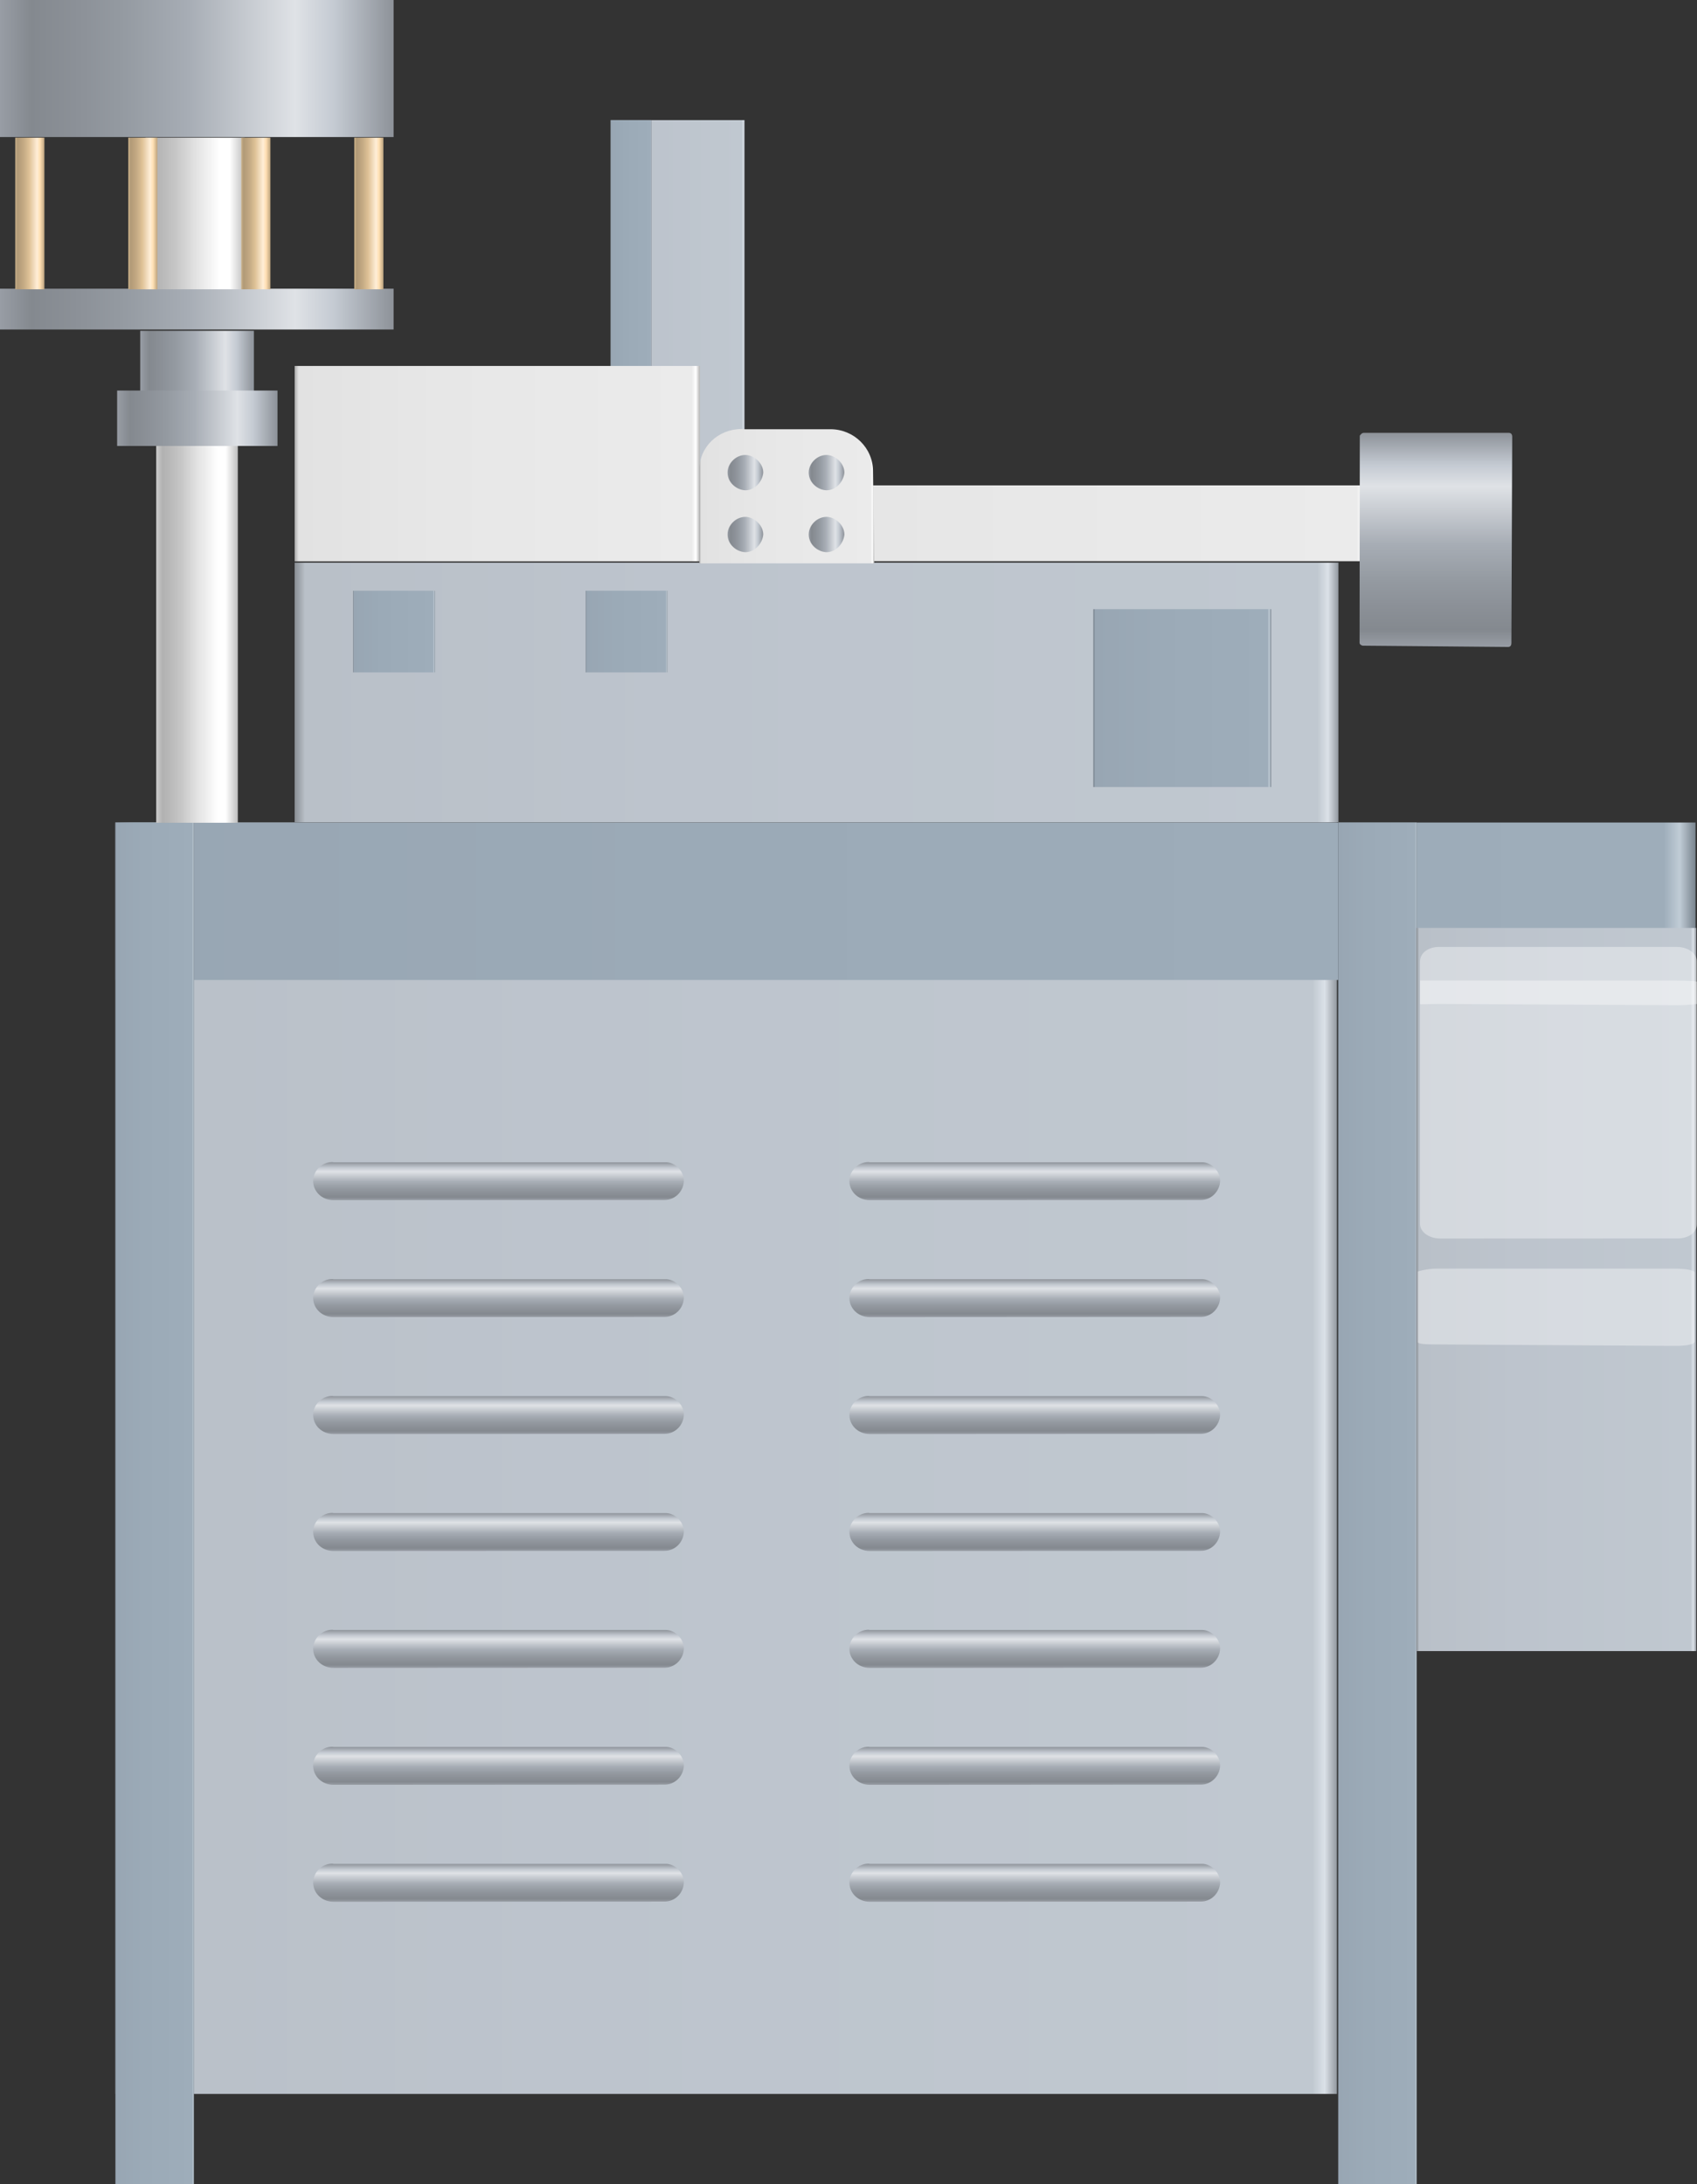 <?xml version="1.0" encoding="utf-8"?>
<!-- Generator: Adobe Illustrator 16.0.0, SVG Export Plug-In . SVG Version: 6.00 Build 0)  -->
<!DOCTYPE svg PUBLIC "-//W3C//DTD SVG 1.1//EN" "http://www.w3.org/Graphics/SVG/1.1/DTD/svg11.dtd">
<svg preserveAspectRatio="none" version="1.1" id="图层_1" xmlns="http://www.w3.org/2000/svg" xmlns:xlink="http://www.w3.org/1999/xlink" x="0px" y="0px"
	 width="436.531px" height="561.812px" viewBox="79.5 3.82 436.531 561.812" enable-background="new 79.5 3.82 436.531 561.812"
	 xml:space="preserve">
<rect x="79.5" y="3.82" width="436.531" height="561.812" fill="#333333" stroke="none"/>
<g id="surface941">
	
		<linearGradient id="SVGID_1_" gradientUnits="userSpaceOnUse" x1="248.224" y1="138.804" x2="202.224" y2="138.804" gradientTransform="matrix(0.75 0 0 -0.75 84.89 185.688)">
		<stop  offset="0" style="stop-color:#9399A0"/>
		<stop  offset="0.01" style="stop-color:#DBE1E8"/>
		<stop  offset="0.02" style="stop-color:#C0C8D0"/>
		<stop  offset="0.64" style="stop-color:#BDC4CD"/>
		<stop  offset="0.99" style="stop-color:#B9C0C8"/>
		<stop  offset="1" style="stop-color:#898E94"/>
	</linearGradient>
	<path fill="url(#SVGID_1_)" d="M271.059,128.461h-34.5v-93.75h34.5V128.461z"/>
	
		<linearGradient id="SVGID_2_" gradientUnits="userSpaceOnUse" x1="216.224" y1="138.804" x2="202.224" y2="138.804" gradientTransform="matrix(0.75 0 0 -0.75 84.89 185.688)">
		<stop  offset="0" style="stop-color:#79848E"/>
		<stop  offset="0.01" style="stop-color:#C0CCD6"/>
		<stop  offset="0.02" style="stop-color:#9EADBA"/>
		<stop  offset="0.64" style="stop-color:#9BAAB7"/>
		<stop  offset="0.99" style="stop-color:#98A6B3"/>
		<stop  offset="1" style="stop-color:#707A84"/>
	</linearGradient>
	<path fill="url(#SVGID_2_)" d="M247.059,128.461h-10.5v-93.75h10.5V128.461z"/>
	
		<linearGradient id="SVGID_3_" gradientUnits="userSpaceOnUse" x1="241.227" y1="190.306" x2="202.227" y2="190.306" gradientTransform="matrix(0.75 0 0 -0.75 -36.1 239.889)">
		<stop  offset="0" style="stop-color:#8D9299"/>
		<stop  offset="0.15" style="stop-color:#C4CAD2"/>
		<stop  offset="0.25" style="stop-color:#DFE2E6"/>
		<stop  offset="0.52" style="stop-color:#A7ADB5"/>
		<stop  offset="0.69" style="stop-color:#949AA1"/>
		<stop  offset="0.8" style="stop-color:#8C9198"/>
		<stop  offset="0.92" style="stop-color:#84898F"/>
		<stop  offset="1" style="stop-color:#989DA5"/>
	</linearGradient>
	<path fill="url(#SVGID_3_)" d="M144.82,105.41h-29.25v-16.5h29.25V105.41z"/>
	
		<linearGradient id="SVGID_4_" gradientUnits="userSpaceOnUse" x1="621.223" y1="-16.695" x2="202.223" y2="-16.695" gradientTransform="matrix(0.75 0 0 -0.75 -42.516 366.361)">
		<stop  offset="0" style="stop-color:#9399A0"/>
		<stop  offset="0.01" style="stop-color:#DBE1E8"/>
		<stop  offset="0.02" style="stop-color:#C0C8D0"/>
		<stop  offset="0.64" style="stop-color:#BDC4CD"/>
		<stop  offset="0.99" style="stop-color:#B9C0C8"/>
		<stop  offset="1" style="stop-color:#898E94"/>
	</linearGradient>
	<path fill="url(#SVGID_4_)" d="M109.152,215.383h314.25v327h-314.25V215.383z"/>
	
		<linearGradient id="SVGID_5_" gradientUnits="userSpaceOnUse" x1="744.224" y1="174.307" x2="202.224" y2="174.307" gradientTransform="matrix(0.75 0 0 -0.75 -42.517 366.355)">
		<stop  offset="0" style="stop-color:#79848E"/>
		<stop  offset="0.01" style="stop-color:#C0CCD6"/>
		<stop  offset="0.02" style="stop-color:#9EADBA"/>
		<stop  offset="0.64" style="stop-color:#9BAAB7"/>
		<stop  offset="0.99" style="stop-color:#98A6B3"/>
		<stop  offset="1" style="stop-color:#707A84"/>
	</linearGradient>
	<path fill="url(#SVGID_5_)" d="M109.152,215.375h406.5v40.5h-406.5V215.375z"/>
	
		<linearGradient id="SVGID_6_" gradientUnits="userSpaceOnUse" x1="229.223" y1="-32.195" x2="202.223" y2="-32.195" gradientTransform="matrix(0.75 0 0 -0.75 -42.515 366.361)">
		<stop  offset="0" style="stop-color:#79848E"/>
		<stop  offset="0.01" style="stop-color:#C0CCD6"/>
		<stop  offset="0.02" style="stop-color:#9EADBA"/>
		<stop  offset="0.64" style="stop-color:#9BAAB7"/>
		<stop  offset="0.99" style="stop-color:#98A6B3"/>
		<stop  offset="1" style="stop-color:#707A84"/>
	</linearGradient>
	<path fill="url(#SVGID_6_)" d="M109.152,215.383h20.25v350.25h-20.25V215.383z"/>
	
		<linearGradient id="SVGID_7_" gradientUnits="userSpaceOnUse" x1="229.223" y1="-32.197" x2="202.223" y2="-32.197" gradientTransform="matrix(0.75 0 0 -0.75 272.035 366.36)">
		<stop  offset="0" style="stop-color:#79848E"/>
		<stop  offset="0.01" style="stop-color:#C0CCD6"/>
		<stop  offset="0.02" style="stop-color:#9EADBA"/>
		<stop  offset="0.64" style="stop-color:#9BAAB7"/>
		<stop  offset="0.99" style="stop-color:#98A6B3"/>
		<stop  offset="1" style="stop-color:#707A84"/>
	</linearGradient>
	<path fill="url(#SVGID_7_)" d="M423.703,215.383h20.25v350.25h-20.25V215.383z"/>
	
		<linearGradient id="SVGID_8_" gradientUnits="userSpaceOnUse" x1="298.223" y1="77.306" x2="202.223" y2="77.306" gradientTransform="matrix(0.75 0 0 -0.75 292.172 393.463)">
		<stop  offset="0" style="stop-color:#9399A0"/>
		<stop  offset="0.01" style="stop-color:#DBE1E8"/>
		<stop  offset="0.02" style="stop-color:#C0C8D0"/>
		<stop  offset="0.64" style="stop-color:#BDC4CD"/>
		<stop  offset="0.99" style="stop-color:#B9C0C8"/>
		<stop  offset="1" style="stop-color:#898E94"/>
	</linearGradient>
	<path fill="url(#SVGID_8_)" d="M443.839,242.484h72v186h-72V242.484z"/>
	
		<linearGradient id="SVGID_9_" gradientUnits="userSpaceOnUse" x1="560.223" y1="156.804" x2="202.223" y2="156.804" gradientTransform="matrix(0.75 0 0 -0.75 3.621 299.512)">
		<stop  offset="0" style="stop-color:#9399A0"/>
		<stop  offset="0.01" style="stop-color:#DBE1E8"/>
		<stop  offset="0.02" style="stop-color:#C0C8D0"/>
		<stop  offset="0.64" style="stop-color:#BDC4CD"/>
		<stop  offset="0.99" style="stop-color:#B9C0C8"/>
		<stop  offset="1" style="stop-color:#898E94"/>
	</linearGradient>
	<path fill="url(#SVGID_9_)" d="M155.289,215.285h268.5v-66.75h-268.5V215.285z"/>
	
		<linearGradient id="SVGID_10_" gradientUnits="userSpaceOnUse" x1="341.222" y1="167.804" x2="202.222" y2="167.804" gradientTransform="matrix(0.75 0 0 -0.75 3.622 248.923)">
		<stop  offset="0" style="stop-color:#B5B5B5"/>
		<stop  offset="0.01" style="stop-color:#FFFFFF"/>
		<stop  offset="0.02" style="stop-color:#EBEBEB"/>
		<stop  offset="0.64" style="stop-color:#E7E7E7"/>
		<stop  offset="0.99" style="stop-color:#E2E2E2"/>
		<stop  offset="1" style="stop-color:#A8A8A8"/>
	</linearGradient>
	<path fill="url(#SVGID_10_)" d="M155.289,148.195h104.25v-50.25h-104.25V148.195z"/>
	
		<linearGradient id="SVGID_11_" gradientUnits="userSpaceOnUse" x1="432.223" y1="188.304" x2="202.223" y2="188.304" gradientTransform="matrix(0.75 0 0 -0.75 107.719 279.638)">
		<stop  offset="0" style="stop-color:#B5B5B5"/>
		<stop  offset="0.01" style="stop-color:#FFFFFF"/>
		<stop  offset="0.02" style="stop-color:#EBEBEB"/>
		<stop  offset="0.64" style="stop-color:#E7E7E7"/>
		<stop  offset="0.99" style="stop-color:#E2E2E2"/>
		<stop  offset="1" style="stop-color:#A8A8A8"/>
	</linearGradient>
	<path fill="url(#SVGID_11_)" d="M259.387,148.16h172.5v-19.5h-172.5V148.16z"/>
	
		<linearGradient id="SVGID_12_" gradientUnits="userSpaceOnUse" x1="228.325" y1="201.305" x2="228.325" y2="127.867" gradientTransform="matrix(0.75 0 0 -0.75 277.619 266.115)">
		<stop  offset="0" style="stop-color:#8D9299"/>
		<stop  offset="0.15" style="stop-color:#C4CAD2"/>
		<stop  offset="0.25" style="stop-color:#DFE2E6"/>
		<stop  offset="0.52" style="stop-color:#A7ADB5"/>
		<stop  offset="0.69" style="stop-color:#949AA1"/>
		<stop  offset="0.8" style="stop-color:#8C9198"/>
		<stop  offset="0.92" style="stop-color:#84898F"/>
		<stop  offset="1" style="stop-color:#989DA5"/>
	</linearGradient>
	<path fill="url(#SVGID_12_)" d="M430.039,115.137h37.5c0.75,0,0.957,0.457,0.957,1.059l-0.207,52.941
		c0,0.75-0.285,1.078-0.891,1.078l-37.359-0.328c0,0-0.809-0.156-0.809-0.758l0.059-53.242c0,0,0.434-0.75,1.039-0.75H430.039z"/>
	
		<linearGradient id="SVGID_13_" gradientUnits="userSpaceOnUse" x1="230.228" y1="130.808" x2="202.228" y2="130.808" gradientTransform="matrix(0.75 0 0 -0.75 -31.991 260.667)">
		<stop  offset="0" style="stop-color:#BDBDBD"/>
		<stop  offset="0.15" style="stop-color:#FFFFFF"/>
		<stop  offset="0.25" style="stop-color:#FFFFFF"/>
		<stop  offset="0.52" style="stop-color:#DFDFDF"/>
		<stop  offset="0.69" style="stop-color:#C7C7C7"/>
		<stop  offset="0.8" style="stop-color:#BCBCBC"/>
		<stop  offset="0.92" style="stop-color:#B1B1B1"/>
		<stop  offset="1" style="stop-color:#CBCBCB"/>
	</linearGradient>
	<path fill="url(#SVGID_13_)" d="M140.68,215.438h-21v-105.75h21V215.438z"/>
	
		<linearGradient id="SVGID_14_" gradientUnits="userSpaceOnUse" x1="257.224" y1="191.803" x2="202.224" y2="191.803" gradientTransform="matrix(0.75 0 0 -0.75 -42.036 255.246)">
		<stop  offset="0" style="stop-color:#8D9299"/>
		<stop  offset="0.15" style="stop-color:#C4CAD2"/>
		<stop  offset="0.25" style="stop-color:#DFE2E6"/>
		<stop  offset="0.52" style="stop-color:#A7ADB5"/>
		<stop  offset="0.69" style="stop-color:#949AA1"/>
		<stop  offset="0.8" style="stop-color:#8C9198"/>
		<stop  offset="0.92" style="stop-color:#84898F"/>
		<stop  offset="1" style="stop-color:#989DA5"/>
	</linearGradient>
	<path fill="url(#SVGID_14_)" d="M109.633,118.52h41.25v-14.25h-41.25V118.52z"/>
	
		<linearGradient id="SVGID_15_" gradientUnits="userSpaceOnUse" x1="337.225" y1="194.306" x2="202.225" y2="194.306" gradientTransform="matrix(0.75 0 0 -0.75 -72.169 229.049)">
		<stop  offset="0" style="stop-color:#8D9299"/>
		<stop  offset="0.15" style="stop-color:#C4CAD2"/>
		<stop  offset="0.25" style="stop-color:#DFE2E6"/>
		<stop  offset="0.52" style="stop-color:#A7ADB5"/>
		<stop  offset="0.69" style="stop-color:#949AA1"/>
		<stop  offset="0.8" style="stop-color:#8C9198"/>
		<stop  offset="0.92" style="stop-color:#84898F"/>
		<stop  offset="1" style="stop-color:#989DA5"/>
	</linearGradient>
	<path fill="url(#SVGID_15_)" d="M79.5,88.57h101.25v-10.5H79.5V88.57z"/>
	
		<linearGradient id="SVGID_16_" gradientUnits="userSpaceOnUse" x1="337.225" y1="177.806" x2="202.225" y2="177.806" gradientTransform="matrix(0.75 0 0 -0.75 -72.169 154.799)">
		<stop  offset="0" style="stop-color:#8D9299"/>
		<stop  offset="0.15" style="stop-color:#C4CAD2"/>
		<stop  offset="0.25" style="stop-color:#DFE2E6"/>
		<stop  offset="0.52" style="stop-color:#A7ADB5"/>
		<stop  offset="0.69" style="stop-color:#949AA1"/>
		<stop  offset="0.8" style="stop-color:#8C9198"/>
		<stop  offset="0.92" style="stop-color:#84898F"/>
		<stop  offset="1" style="stop-color:#989DA5"/>
	</linearGradient>
	<path fill="url(#SVGID_16_)" d="M79.5,39.07h101.25V3.82H79.5V39.07z"/>
	
		<linearGradient id="SVGID_17_" gradientUnits="userSpaceOnUse" x1="236.224" y1="175.305" x2="202.224" y2="175.305" gradientTransform="matrix(0.75 0 0 -0.75 -34.731 190.204)">
		<stop  offset="0" style="stop-color:#BDBDBD"/>
		<stop  offset="0.15" style="stop-color:#FFFFFF"/>
		<stop  offset="0.25" style="stop-color:#FFFFFF"/>
		<stop  offset="0.52" style="stop-color:#DFDFDF"/>
		<stop  offset="0.69" style="stop-color:#C7C7C7"/>
		<stop  offset="0.8" style="stop-color:#BCBCBC"/>
		<stop  offset="0.92" style="stop-color:#B1B1B1"/>
		<stop  offset="1" style="stop-color:#CBCBCB"/>
	</linearGradient>
	<path fill="url(#SVGID_17_)" d="M116.938,39.227h25.5v39h-25.5V39.227z"/>
	
		<linearGradient id="SVGID_18_" gradientUnits="userSpaceOnUse" x1="212.225" y1="175.305" x2="202.225" y2="175.305" gradientTransform="matrix(0.75 0 0 -0.75 -68.243 190.204)">
		<stop  offset="0" style="stop-color:#BDA47F"/>
		<stop  offset="0.15" style="stop-color:#FFE0B3"/>
		<stop  offset="0.25" style="stop-color:#FFEED7"/>
		<stop  offset="0.52" style="stop-color:#DFC297"/>
		<stop  offset="0.69" style="stop-color:#C7AD86"/>
		<stop  offset="0.8" style="stop-color:#BCA37E"/>
		<stop  offset="0.92" style="stop-color:#B19A77"/>
		<stop  offset="1" style="stop-color:#CBB189"/>
	</linearGradient>
	<path fill="url(#SVGID_18_)" d="M83.426,39.227h7.5v39h-7.5V39.227z"/>
	
		<linearGradient id="SVGID_19_" gradientUnits="userSpaceOnUse" x1="212.222" y1="175.305" x2="202.222" y2="175.305" gradientTransform="matrix(0.75 0 0 -0.75 -39.175 190.204)">
		<stop  offset="0" style="stop-color:#BDA47F"/>
		<stop  offset="0.15" style="stop-color:#FFE0B3"/>
		<stop  offset="0.25" style="stop-color:#FFEED7"/>
		<stop  offset="0.52" style="stop-color:#DFC297"/>
		<stop  offset="0.69" style="stop-color:#C7AD86"/>
		<stop  offset="0.8" style="stop-color:#BCA37E"/>
		<stop  offset="0.92" style="stop-color:#B19A77"/>
		<stop  offset="1" style="stop-color:#CBB189"/>
	</linearGradient>
	<path fill="url(#SVGID_19_)" d="M112.492,39.227h7.5v39h-7.5V39.227z"/>
	
		<linearGradient id="SVGID_20_" gradientUnits="userSpaceOnUse" x1="212.226" y1="175.305" x2="202.226" y2="175.305" gradientTransform="matrix(0.75 0 0 -0.75 -10.107 190.204)">
		<stop  offset="0" style="stop-color:#BDA47F"/>
		<stop  offset="0.15" style="stop-color:#FFE0B3"/>
		<stop  offset="0.25" style="stop-color:#FFEED7"/>
		<stop  offset="0.52" style="stop-color:#DFC297"/>
		<stop  offset="0.69" style="stop-color:#C7AD86"/>
		<stop  offset="0.8" style="stop-color:#BCA37E"/>
		<stop  offset="0.92" style="stop-color:#B19A77"/>
		<stop  offset="1" style="stop-color:#CBB189"/>
	</linearGradient>
	<path fill="url(#SVGID_20_)" d="M141.563,39.227h7.5v39h-7.5V39.227z"/>
	
		<linearGradient id="SVGID_21_" gradientUnits="userSpaceOnUse" x1="212.223" y1="175.305" x2="202.223" y2="175.305" gradientTransform="matrix(0.75 0 0 -0.75 18.961 190.204)">
		<stop  offset="0" style="stop-color:#BDA47F"/>
		<stop  offset="0.15" style="stop-color:#FFE0B3"/>
		<stop  offset="0.25" style="stop-color:#FFEED7"/>
		<stop  offset="0.52" style="stop-color:#DFC297"/>
		<stop  offset="0.69" style="stop-color:#C7AD86"/>
		<stop  offset="0.8" style="stop-color:#BCA37E"/>
		<stop  offset="0.92" style="stop-color:#B19A77"/>
		<stop  offset="1" style="stop-color:#CBB189"/>
	</linearGradient>
	<path fill="url(#SVGID_21_)" d="M170.629,39.227h7.5v39h-7.5V39.227z"/>
	
		<linearGradient id="SVGID_22_" gradientUnits="userSpaceOnUse" x1="262.224" y1="178.343" x2="202.224" y2="178.343" gradientTransform="matrix(0.75 0 0 -0.75 107.719 265.198)">
		<stop  offset="0" style="stop-color:#B5B5B5"/>
		<stop  offset="0.01" style="stop-color:#FFFFFF"/>
		<stop  offset="0.02" style="stop-color:#EBEBEB"/>
		<stop  offset="0.64" style="stop-color:#E7E7E7"/>
		<stop  offset="0.99" style="stop-color:#E2E2E2"/>
		<stop  offset="1" style="stop-color:#A8A8A8"/>
	</linearGradient>
	<path fill="url(#SVGID_22_)" d="M270.637,114.219h22.5c6,0,10.938,4.801,10.938,10.785l0.313,23.715h-45v-24
		c0-6,4.852-10.555,10.902-10.555L270.637,114.219z"/>
	
		<linearGradient id="SVGID_23_" gradientUnits="userSpaceOnUse" x1="265.803" y1="201.373" x2="265.803" y2="188.306" gradientTransform="matrix(0.75 0 0 -0.75 8.387 453.733)">
		<stop  offset="0" style="stop-color:#8D9299"/>
		<stop  offset="0.15" style="stop-color:#C4CAD2"/>
		<stop  offset="0.25" style="stop-color:#DFE2E6"/>
		<stop  offset="0.52" style="stop-color:#A7ADB5"/>
		<stop  offset="0.69" style="stop-color:#949AA1"/>
		<stop  offset="0.8" style="stop-color:#8C9198"/>
		<stop  offset="0.92" style="stop-color:#84898F"/>
		<stop  offset="1" style="stop-color:#989DA5"/>
	</linearGradient>
	<path fill="url(#SVGID_23_)" d="M165.305,302.753h85.5c2.25,0,4.617,2.133,4.617,4.828c-0.117,2.672-2.258,4.879-4.984,4.879
		l-85.133,0.043c-3,0-5.25-2.227-5.25-4.922c0-2.578,2.191-4.879,4.914-4.879L165.305,302.753z"/>
	
		<linearGradient id="SVGID_24_" gradientUnits="userSpaceOnUse" x1="265.803" y1="201.37" x2="265.803" y2="188.303" gradientTransform="matrix(0.75 0 0 -0.75 8.387 483.809)">
		<stop  offset="0" style="stop-color:#8D9299"/>
		<stop  offset="0.15" style="stop-color:#C4CAD2"/>
		<stop  offset="0.25" style="stop-color:#DFE2E6"/>
		<stop  offset="0.52" style="stop-color:#A7ADB5"/>
		<stop  offset="0.69" style="stop-color:#949AA1"/>
		<stop  offset="0.8" style="stop-color:#8C9198"/>
		<stop  offset="0.92" style="stop-color:#84898F"/>
		<stop  offset="1" style="stop-color:#989DA5"/>
	</linearGradient>
	<path fill="url(#SVGID_24_)" d="M165.305,332.832h85.5c2.25,0,4.617,2.133,4.617,4.824c-0.117,2.676-2.258,4.879-4.984,4.879
		l-85.133,0.047c-3,0-5.25-2.23-5.25-4.926c0-2.574,2.191-4.875,4.914-4.875L165.305,332.832z"/>
	
		<linearGradient id="SVGID_25_" gradientUnits="userSpaceOnUse" x1="265.803" y1="201.371" x2="265.803" y2="188.304" gradientTransform="matrix(0.75 0 0 -0.75 8.387 513.883)">
		<stop  offset="0" style="stop-color:#8D9299"/>
		<stop  offset="0.15" style="stop-color:#C4CAD2"/>
		<stop  offset="0.25" style="stop-color:#DFE2E6"/>
		<stop  offset="0.52" style="stop-color:#A7ADB5"/>
		<stop  offset="0.69" style="stop-color:#949AA1"/>
		<stop  offset="0.8" style="stop-color:#8C9198"/>
		<stop  offset="0.92" style="stop-color:#84898F"/>
		<stop  offset="1" style="stop-color:#989DA5"/>
	</linearGradient>
	<path fill="url(#SVGID_25_)" d="M165.305,362.906h85.5c2.25,0,4.617,2.133,4.617,4.828c-0.117,2.672-2.258,4.879-4.984,4.879
		l-85.133,0.043c-3,0-5.25-2.23-5.25-4.922c0-2.578,2.191-4.879,4.914-4.879L165.305,362.906z"/>
	
		<linearGradient id="SVGID_26_" gradientUnits="userSpaceOnUse" x1="265.803" y1="201.374" x2="265.803" y2="188.306" gradientTransform="matrix(0.75 0 0 -0.75 8.387 543.971)">
		<stop  offset="0" style="stop-color:#8D9299"/>
		<stop  offset="0.15" style="stop-color:#C4CAD2"/>
		<stop  offset="0.25" style="stop-color:#DFE2E6"/>
		<stop  offset="0.52" style="stop-color:#A7ADB5"/>
		<stop  offset="0.69" style="stop-color:#949AA1"/>
		<stop  offset="0.8" style="stop-color:#8C9198"/>
		<stop  offset="0.92" style="stop-color:#84898F"/>
		<stop  offset="1" style="stop-color:#989DA5"/>
	</linearGradient>
	<path fill="url(#SVGID_26_)" d="M165.305,392.992h85.5c2.25,0,4.617,2.133,4.617,4.828c-0.117,2.672-2.258,4.879-4.984,4.879
		l-85.133,0.043c-3,0-5.25-2.227-5.25-4.922c0-2.578,2.191-4.879,4.914-4.879L165.305,392.992z"/>
	
		<linearGradient id="SVGID_27_" gradientUnits="userSpaceOnUse" x1="265.803" y1="201.372" x2="265.803" y2="188.305" gradientTransform="matrix(0.75 0 0 -0.75 8.387 574.033)">
		<stop  offset="0" style="stop-color:#8D9299"/>
		<stop  offset="0.15" style="stop-color:#C4CAD2"/>
		<stop  offset="0.25" style="stop-color:#DFE2E6"/>
		<stop  offset="0.52" style="stop-color:#A7ADB5"/>
		<stop  offset="0.69" style="stop-color:#949AA1"/>
		<stop  offset="0.8" style="stop-color:#8C9198"/>
		<stop  offset="0.92" style="stop-color:#84898F"/>
		<stop  offset="1" style="stop-color:#989DA5"/>
	</linearGradient>
	<path fill="url(#SVGID_27_)" d="M165.305,423.054h85.5c2.25,0,4.617,2.133,4.617,4.828c-0.117,2.672-2.258,4.879-4.984,4.879
		l-85.133,0.043c-3,0-5.25-2.227-5.25-4.922c0-2.578,2.191-4.879,4.914-4.879L165.305,423.054z"/>
	
		<linearGradient id="SVGID_28_" gradientUnits="userSpaceOnUse" x1="265.803" y1="201.37" x2="265.803" y2="188.302" gradientTransform="matrix(0.75 0 0 -0.75 8.387 604.109)">
		<stop  offset="0" style="stop-color:#8D9299"/>
		<stop  offset="0.15" style="stop-color:#C4CAD2"/>
		<stop  offset="0.25" style="stop-color:#DFE2E6"/>
		<stop  offset="0.52" style="stop-color:#A7ADB5"/>
		<stop  offset="0.69" style="stop-color:#949AA1"/>
		<stop  offset="0.8" style="stop-color:#8C9198"/>
		<stop  offset="0.92" style="stop-color:#84898F"/>
		<stop  offset="1" style="stop-color:#989DA5"/>
	</linearGradient>
	<path fill="url(#SVGID_28_)" d="M165.305,453.132h85.5c2.25,0,4.617,2.133,4.617,4.824c-0.117,2.676-2.258,4.879-4.984,4.879
		l-85.133,0.047c-3,0-5.25-2.23-5.25-4.926c0-2.574,2.191-4.875,4.914-4.875L165.305,453.132z"/>
	
		<linearGradient id="SVGID_29_" gradientUnits="userSpaceOnUse" x1="265.803" y1="201.37" x2="265.803" y2="188.303" gradientTransform="matrix(0.75 0 0 -0.75 8.387 634.184)">
		<stop  offset="0" style="stop-color:#8D9299"/>
		<stop  offset="0.15" style="stop-color:#C4CAD2"/>
		<stop  offset="0.25" style="stop-color:#DFE2E6"/>
		<stop  offset="0.52" style="stop-color:#A7ADB5"/>
		<stop  offset="0.69" style="stop-color:#949AA1"/>
		<stop  offset="0.8" style="stop-color:#8C9198"/>
		<stop  offset="0.92" style="stop-color:#84898F"/>
		<stop  offset="1" style="stop-color:#989DA5"/>
	</linearGradient>
	<path fill="url(#SVGID_29_)" d="M165.305,483.207h85.5c2.25,0,4.617,2.133,4.617,4.828c-0.117,2.672-2.258,4.879-4.984,4.879
		l-85.133,0.043c-3,0-5.25-2.23-5.25-4.922c0-2.578,2.191-4.879,4.914-4.879L165.305,483.207z"/>
	
		<linearGradient id="SVGID_30_" gradientUnits="userSpaceOnUse" x1="265.803" y1="201.373" x2="265.803" y2="188.306" gradientTransform="matrix(0.75 0 0 -0.75 146.327 453.733)">
		<stop  offset="0" style="stop-color:#8D9299"/>
		<stop  offset="0.15" style="stop-color:#C4CAD2"/>
		<stop  offset="0.25" style="stop-color:#DFE2E6"/>
		<stop  offset="0.52" style="stop-color:#A7ADB5"/>
		<stop  offset="0.69" style="stop-color:#949AA1"/>
		<stop  offset="0.8" style="stop-color:#8C9198"/>
		<stop  offset="0.92" style="stop-color:#84898F"/>
		<stop  offset="1" style="stop-color:#989DA5"/>
	</linearGradient>
	<path fill="url(#SVGID_30_)" d="M303.246,302.753h85.5c2.25,0,4.617,2.133,4.617,4.828c-0.117,2.672-2.262,4.879-4.984,4.879
		l-85.133,0.043c-3,0-5.25-2.227-5.25-4.922c0-2.578,2.191-4.879,4.914-4.879L303.246,302.753z"/>
	
		<linearGradient id="SVGID_31_" gradientUnits="userSpaceOnUse" x1="265.803" y1="201.37" x2="265.803" y2="188.303" gradientTransform="matrix(0.75 0 0 -0.75 146.327 483.809)">
		<stop  offset="0" style="stop-color:#8D9299"/>
		<stop  offset="0.15" style="stop-color:#C4CAD2"/>
		<stop  offset="0.25" style="stop-color:#DFE2E6"/>
		<stop  offset="0.52" style="stop-color:#A7ADB5"/>
		<stop  offset="0.69" style="stop-color:#949AA1"/>
		<stop  offset="0.8" style="stop-color:#8C9198"/>
		<stop  offset="0.92" style="stop-color:#84898F"/>
		<stop  offset="1" style="stop-color:#989DA5"/>
	</linearGradient>
	<path fill="url(#SVGID_31_)" d="M303.246,332.832h85.5c2.25,0,4.617,2.133,4.617,4.824c-0.117,2.676-2.262,4.879-4.984,4.879
		l-85.133,0.047c-3,0-5.25-2.23-5.25-4.926c0-2.574,2.191-4.875,4.914-4.875L303.246,332.832z"/>
	
		<linearGradient id="SVGID_32_" gradientUnits="userSpaceOnUse" x1="265.803" y1="201.371" x2="265.803" y2="188.304" gradientTransform="matrix(0.75 0 0 -0.75 146.327 513.883)">
		<stop  offset="0" style="stop-color:#8D9299"/>
		<stop  offset="0.15" style="stop-color:#C4CAD2"/>
		<stop  offset="0.25" style="stop-color:#DFE2E6"/>
		<stop  offset="0.52" style="stop-color:#A7ADB5"/>
		<stop  offset="0.69" style="stop-color:#949AA1"/>
		<stop  offset="0.8" style="stop-color:#8C9198"/>
		<stop  offset="0.92" style="stop-color:#84898F"/>
		<stop  offset="1" style="stop-color:#989DA5"/>
	</linearGradient>
	<path fill="url(#SVGID_32_)" d="M303.246,362.906h85.5c2.25,0,4.617,2.133,4.617,4.828c-0.117,2.672-2.262,4.879-4.984,4.879
		l-85.133,0.043c-3,0-5.25-2.23-5.25-4.922c0-2.578,2.191-4.879,4.914-4.879L303.246,362.906z"/>
	
		<linearGradient id="SVGID_33_" gradientUnits="userSpaceOnUse" x1="265.803" y1="201.374" x2="265.803" y2="188.306" gradientTransform="matrix(0.75 0 0 -0.75 146.327 543.971)">
		<stop  offset="0" style="stop-color:#8D9299"/>
		<stop  offset="0.15" style="stop-color:#C4CAD2"/>
		<stop  offset="0.25" style="stop-color:#DFE2E6"/>
		<stop  offset="0.52" style="stop-color:#A7ADB5"/>
		<stop  offset="0.69" style="stop-color:#949AA1"/>
		<stop  offset="0.8" style="stop-color:#8C9198"/>
		<stop  offset="0.92" style="stop-color:#84898F"/>
		<stop  offset="1" style="stop-color:#989DA5"/>
	</linearGradient>
	<path fill="url(#SVGID_33_)" d="M303.246,392.992h85.5c2.25,0,4.617,2.133,4.617,4.828c-0.117,2.672-2.262,4.879-4.984,4.879
		l-85.133,0.043c-3,0-5.25-2.227-5.25-4.922c0-2.578,2.191-4.879,4.914-4.879L303.246,392.992z"/>
	
		<linearGradient id="SVGID_34_" gradientUnits="userSpaceOnUse" x1="265.803" y1="201.372" x2="265.803" y2="188.305" gradientTransform="matrix(0.75 0 0 -0.75 146.327 574.033)">
		<stop  offset="0" style="stop-color:#8D9299"/>
		<stop  offset="0.15" style="stop-color:#C4CAD2"/>
		<stop  offset="0.25" style="stop-color:#DFE2E6"/>
		<stop  offset="0.52" style="stop-color:#A7ADB5"/>
		<stop  offset="0.69" style="stop-color:#949AA1"/>
		<stop  offset="0.8" style="stop-color:#8C9198"/>
		<stop  offset="0.92" style="stop-color:#84898F"/>
		<stop  offset="1" style="stop-color:#989DA5"/>
	</linearGradient>
	<path fill="url(#SVGID_34_)" d="M303.246,423.054h85.5c2.25,0,4.617,2.133,4.617,4.828c-0.117,2.672-2.262,4.879-4.984,4.879
		l-85.133,0.043c-3,0-5.25-2.227-5.25-4.922c0-2.578,2.191-4.879,4.914-4.879L303.246,423.054z"/>
	
		<linearGradient id="SVGID_35_" gradientUnits="userSpaceOnUse" x1="265.803" y1="201.37" x2="265.803" y2="188.302" gradientTransform="matrix(0.75 0 0 -0.75 146.327 604.109)">
		<stop  offset="0" style="stop-color:#8D9299"/>
		<stop  offset="0.15" style="stop-color:#C4CAD2"/>
		<stop  offset="0.25" style="stop-color:#DFE2E6"/>
		<stop  offset="0.52" style="stop-color:#A7ADB5"/>
		<stop  offset="0.69" style="stop-color:#949AA1"/>
		<stop  offset="0.8" style="stop-color:#8C9198"/>
		<stop  offset="0.92" style="stop-color:#84898F"/>
		<stop  offset="1" style="stop-color:#989DA5"/>
	</linearGradient>
	<path fill="url(#SVGID_35_)" d="M303.246,453.132h85.5c2.25,0,4.617,2.133,4.617,4.824c-0.117,2.676-2.262,4.879-4.984,4.879
		l-85.133,0.047c-3,0-5.25-2.23-5.25-4.926c0-2.574,2.191-4.875,4.914-4.875L303.246,453.132z"/>
	
		<linearGradient id="SVGID_36_" gradientUnits="userSpaceOnUse" x1="265.804" y1="201.37" x2="265.804" y2="188.303" gradientTransform="matrix(0.75 0 0 -0.75 146.327 634.184)">
		<stop  offset="0" style="stop-color:#8D9299"/>
		<stop  offset="0.15" style="stop-color:#C4CAD2"/>
		<stop  offset="0.25" style="stop-color:#DFE2E6"/>
		<stop  offset="0.52" style="stop-color:#A7ADB5"/>
		<stop  offset="0.69" style="stop-color:#949AA1"/>
		<stop  offset="0.8" style="stop-color:#8C9198"/>
		<stop  offset="0.92" style="stop-color:#84898F"/>
		<stop  offset="1" style="stop-color:#989DA5"/>
	</linearGradient>
	<path fill="url(#SVGID_36_)" d="M303.246,483.207h85.5c2.25,0,4.617,2.133,4.617,4.828c-0.117,2.672-2.262,4.879-4.984,4.879
		l-85.133,0.043c-3,0-5.25-2.23-5.25-4.922c0-2.578,2.191-4.879,4.914-4.879L303.246,483.207z"/>
	
		<linearGradient id="SVGID_37_" gradientUnits="userSpaceOnUse" x1="230.224" y1="187.303" x2="202.224" y2="187.303" gradientTransform="matrix(0.75 0 0 -0.75 18.687 306.738)">
		<stop  offset="0" style="stop-color:#79848E"/>
		<stop  offset="0.01" style="stop-color:#C0CCD6"/>
		<stop  offset="0.02" style="stop-color:#9EADBA"/>
		<stop  offset="0.64" style="stop-color:#9BAAB7"/>
		<stop  offset="0.99" style="stop-color:#98A6B3"/>
		<stop  offset="1" style="stop-color:#707A84"/>
	</linearGradient>
	<path fill="url(#SVGID_37_)" d="M170.355,155.762h21v21h-21V155.762z"/>
	
		<linearGradient id="SVGID_38_" gradientUnits="userSpaceOnUse" x1="230.227" y1="187.303" x2="202.227" y2="187.303" gradientTransform="matrix(0.75 0 0 -0.75 78.498 306.738)">
		<stop  offset="0" style="stop-color:#79848E"/>
		<stop  offset="0.01" style="stop-color:#C0CCD6"/>
		<stop  offset="0.02" style="stop-color:#9EADBA"/>
		<stop  offset="0.64" style="stop-color:#9BAAB7"/>
		<stop  offset="0.99" style="stop-color:#98A6B3"/>
		<stop  offset="1" style="stop-color:#707A84"/>
	</linearGradient>
	<path fill="url(#SVGID_38_)" d="M230.168,155.762h21v21h-21V155.762z"/>
	
		<linearGradient id="SVGID_39_" gradientUnits="userSpaceOnUse" x1="214.462" y1="195.25" x2="202.228" y2="195.25" gradientTransform="matrix(0.75 0 0 -0.75 114.985 271.818)">
		<stop  offset="0" style="stop-color:#8D9299"/>
		<stop  offset="0.15" style="stop-color:#C4CAD2"/>
		<stop  offset="0.25" style="stop-color:#DFE2E6"/>
		<stop  offset="0.52" style="stop-color:#A7ADB5"/>
		<stop  offset="0.69" style="stop-color:#949AA1"/>
		<stop  offset="0.8" style="stop-color:#8C9198"/>
		<stop  offset="0.92" style="stop-color:#84898F"/>
		<stop  offset="1" style="stop-color:#989DA5"/>
	</linearGradient>
	<path fill="url(#SVGID_39_)" d="M266.656,125.34c0-2.25,2.051-4.5,4.586-4.5c2.164,0,4.59,2.035,4.59,4.543
		c-0.176,2.207-2.055,4.539-4.59,4.539c-2.336-0.082-4.586-2.035-4.586-4.539V125.34z"/>
	
		<linearGradient id="SVGID_40_" gradientUnits="userSpaceOnUse" x1="214.46" y1="195.25" x2="202.226" y2="195.25" gradientTransform="matrix(0.75 0 0 -0.75 135.861 271.818)">
		<stop  offset="0" style="stop-color:#8D9299"/>
		<stop  offset="0.15" style="stop-color:#C4CAD2"/>
		<stop  offset="0.25" style="stop-color:#DFE2E6"/>
		<stop  offset="0.52" style="stop-color:#A7ADB5"/>
		<stop  offset="0.69" style="stop-color:#949AA1"/>
		<stop  offset="0.8" style="stop-color:#8C9198"/>
		<stop  offset="0.92" style="stop-color:#84898F"/>
		<stop  offset="1" style="stop-color:#989DA5"/>
	</linearGradient>
	<path fill="url(#SVGID_40_)" d="M287.531,125.34c0-2.25,2.055-4.5,4.586-4.5c2.164,0,4.59,2.035,4.59,4.543
		c-0.176,2.207-2.055,4.539-4.59,4.539c-2.336-0.082-4.586-2.035-4.586-4.539V125.34z"/>
	
		<linearGradient id="SVGID_41_" gradientUnits="userSpaceOnUse" x1="214.462" y1="195.252" x2="202.228" y2="195.252" gradientTransform="matrix(0.75 0 0 -0.75 114.985 287.741)">
		<stop  offset="0" style="stop-color:#8D9299"/>
		<stop  offset="0.15" style="stop-color:#C4CAD2"/>
		<stop  offset="0.25" style="stop-color:#DFE2E6"/>
		<stop  offset="0.52" style="stop-color:#A7ADB5"/>
		<stop  offset="0.69" style="stop-color:#949AA1"/>
		<stop  offset="0.8" style="stop-color:#8C9198"/>
		<stop  offset="0.92" style="stop-color:#84898F"/>
		<stop  offset="1" style="stop-color:#989DA5"/>
	</linearGradient>
	<path fill="url(#SVGID_41_)" d="M266.656,141.262c0-2.25,2.051-4.5,4.586-4.5c2.164,0,4.59,2.035,4.59,4.543
		c-0.176,2.207-2.055,4.539-4.59,4.539c-2.336-0.082-4.586-2.035-4.586-4.539V141.262z"/>
	
		<linearGradient id="SVGID_42_" gradientUnits="userSpaceOnUse" x1="214.46" y1="195.252" x2="202.226" y2="195.252" gradientTransform="matrix(0.75 0 0 -0.75 135.861 287.741)">
		<stop  offset="0" style="stop-color:#8D9299"/>
		<stop  offset="0.15" style="stop-color:#C4CAD2"/>
		<stop  offset="0.25" style="stop-color:#DFE2E6"/>
		<stop  offset="0.52" style="stop-color:#A7ADB5"/>
		<stop  offset="0.69" style="stop-color:#949AA1"/>
		<stop  offset="0.8" style="stop-color:#8C9198"/>
		<stop  offset="0.92" style="stop-color:#84898F"/>
		<stop  offset="1" style="stop-color:#989DA5"/>
	</linearGradient>
	<path fill="url(#SVGID_42_)" d="M287.531,141.262c0-2.25,2.055-4.5,4.586-4.5c2.164,0,4.59,2.035,4.59,4.543
		c-0.176,2.207-2.055,4.539-4.59,4.539c-2.336-0.082-4.586-2.035-4.586-4.539V141.262z"/>
	
		<linearGradient id="SVGID_43_" gradientUnits="userSpaceOnUse" x1="263.226" y1="170.808" x2="202.226" y2="170.808" gradientTransform="matrix(0.75 0 0 -0.75 209.076 311.48)">
		<stop  offset="0" style="stop-color:#79848E"/>
		<stop  offset="0.01" style="stop-color:#C0CCD6"/>
		<stop  offset="0.02" style="stop-color:#9EADBA"/>
		<stop  offset="0.64" style="stop-color:#9BAAB7"/>
		<stop  offset="0.99" style="stop-color:#98A6B3"/>
		<stop  offset="1" style="stop-color:#707A84"/>
	</linearGradient>
	<path fill="url(#SVGID_43_)" d="M360.746,160.5h45.75v45.75h-45.75V160.5z"/>
	<path fill="#FFFFFF" fill-opacity="0.38" d="M450.031,247.371h60.75c3,0,5.227,1.676,5.227,3.746l0.023,67.503
		c0,2.25-2.262,3.727-4.984,3.727l-61.016,0.023c-3,0-5.25-1.699-5.25-3.77v-67.48c0-2.25,2.18-3.75,4.902-3.75H450.031z"/>
	<path fill="#FFFFFF" fill-opacity="0.38" d="M449.457,330.113h60.75c3,0,5.223,0.441,5.223,0.992l0.027,17.758
		c0,0.75-2.262,1.121-4.984,1.121l-61.016-0.371c-3,0-5.25-0.074-5.25-0.621v-18.129c0,0,2.18-0.75,4.902-0.75H449.457z"/>
	<path fill="#FFFFFF" fill-opacity="0.38" d="M450.031,256.035h60.75c3,0,5.227,0.141,5.227,0.316l0.023,5.684
		c0,0-2.262,0.324-4.984,0.324l-61.016-0.324c-3,0-5.25,0.18-5.25,0.008v-6.008c0,0,2.18,0,4.902,0H450.031z"/>
</g>
</svg>
